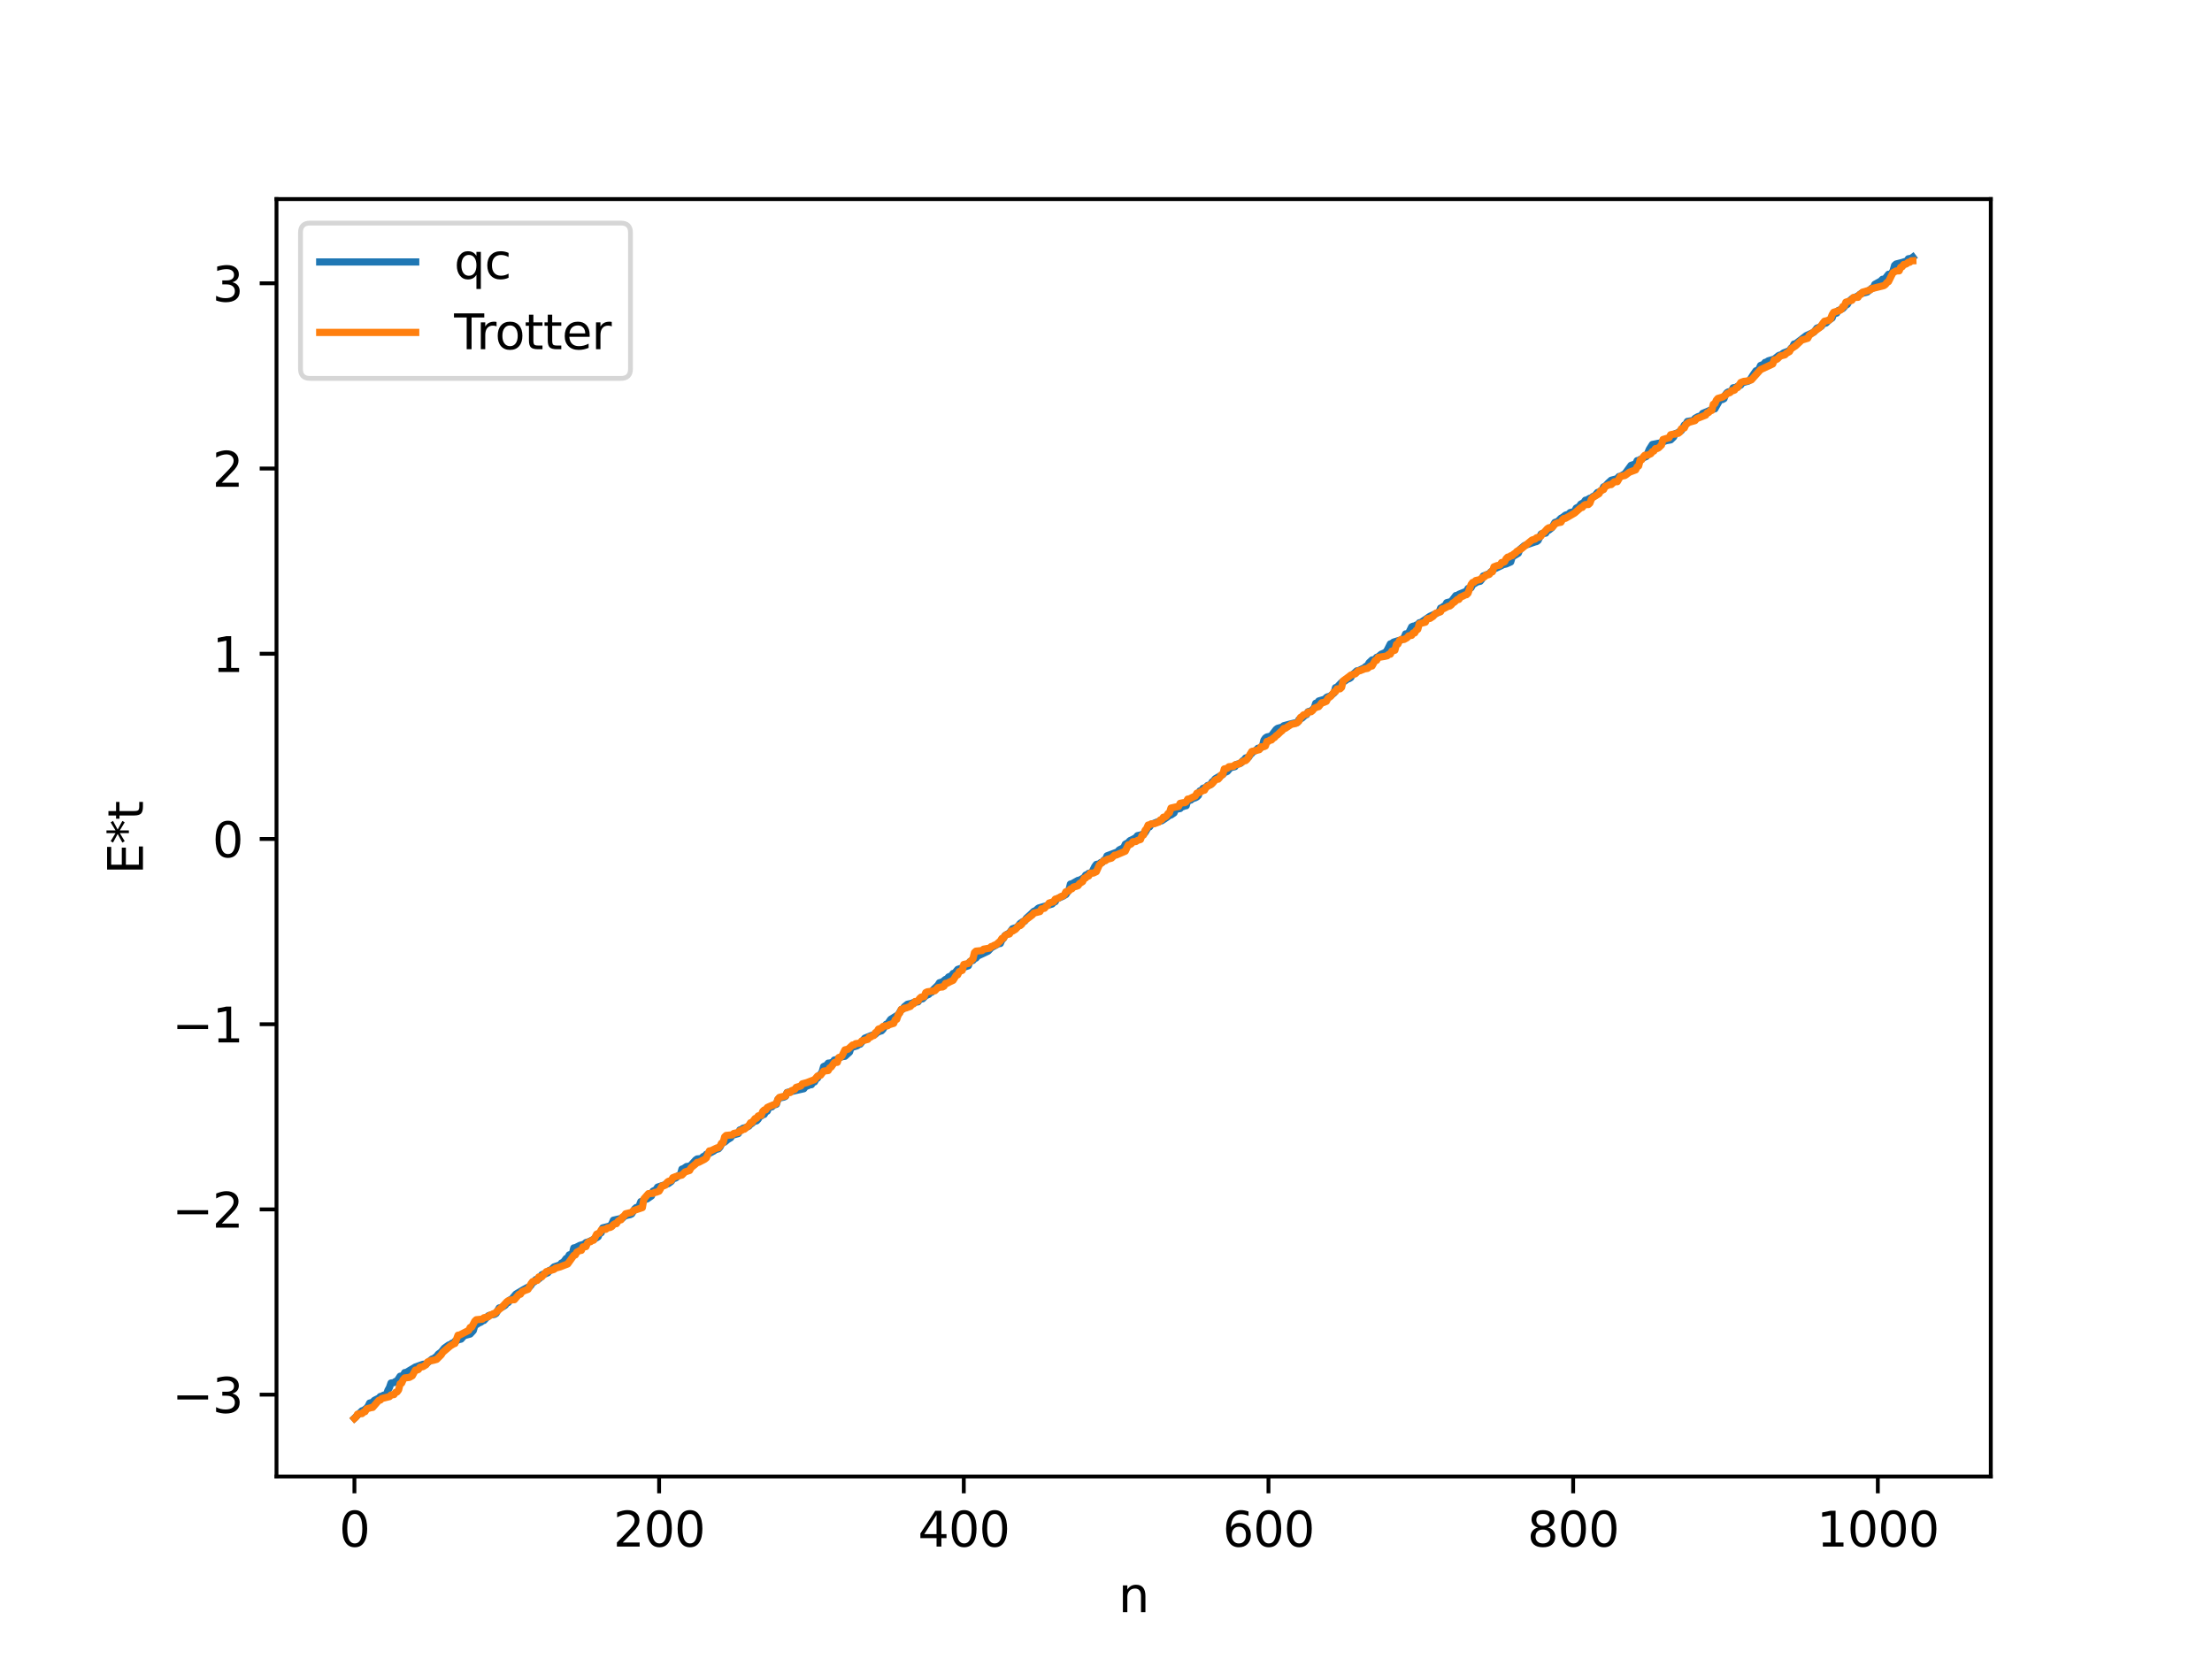 <?xml version="1.0" encoding="utf-8" standalone="no"?>
<!DOCTYPE svg PUBLIC "-//W3C//DTD SVG 1.1//EN"
  "http://www.w3.org/Graphics/SVG/1.1/DTD/svg11.dtd">
<svg xmlns:xlink="http://www.w3.org/1999/xlink" width="460.8pt" height="345.6pt" viewBox="0 0 460.8 345.6" xmlns="http://www.w3.org/2000/svg" version="1.1">
 <defs>
  <style type="text/css">*{stroke-linejoin: round; stroke-linecap: butt}</style>
 </defs>
 <g id="figure_1">
  <g id="patch_1">
   <path d="M 0 345.6 
L 460.8 345.6 
L 460.8 0 
L 0 0 
z
" style="fill: #ffffff"/>
  </g>
  <g id="axes_1">
   <g id="patch_2">
    <path d="M 57.6 307.584 
L 414.72 307.584 
L 414.72 41.472 
L 57.6 41.472 
z
" style="fill: #ffffff"/>
   </g>
   <g id="matplotlib.axis_1">
    <g id="xtick_1">
     <g id="line2d_1">
      <defs>
       <path id="m5168755f74" d="M 0 0 
L 0 3.5 
" style="stroke: #000000; stroke-width: 0.8"/>
      </defs>
      <g>
       <use xlink:href="#m5168755f74" x="73.833" y="307.584" style="stroke: #000000; stroke-width: 0.8"/>
      </g>
     </g>
     <g id="text_1">
      <!-- 0 -->
      <g transform="translate(70.651 322.182) scale(0.1 -0.1)">
       <defs>
        <path id="DejaVuSans-30" d="M 2034 4250 
Q 1547 4250 1301 3770 
Q 1056 3291 1056 2328 
Q 1056 1369 1301 889 
Q 1547 409 2034 409 
Q 2525 409 2770 889 
Q 3016 1369 3016 2328 
Q 3016 3291 2770 3770 
Q 2525 4250 2034 4250 
z
M 2034 4750 
Q 2819 4750 3233 4129 
Q 3647 3509 3647 2328 
Q 3647 1150 3233 529 
Q 2819 -91 2034 -91 
Q 1250 -91 836 529 
Q 422 1150 422 2328 
Q 422 3509 836 4129 
Q 1250 4750 2034 4750 
z
" transform="scale(0.016)"/>
       </defs>
       <use xlink:href="#DejaVuSans-30"/>
      </g>
     </g>
    </g>
    <g id="xtick_2">
     <g id="line2d_2">
      <g>
       <use xlink:href="#m5168755f74" x="137.304" y="307.584" style="stroke: #000000; stroke-width: 0.8"/>
      </g>
     </g>
     <g id="text_2">
      <!-- 200 -->
      <g transform="translate(127.76 322.182) scale(0.1 -0.1)">
       <defs>
        <path id="DejaVuSans-32" d="M 1228 531 
L 3431 531 
L 3431 0 
L 469 0 
L 469 531 
Q 828 903 1448 1529 
Q 2069 2156 2228 2338 
Q 2531 2678 2651 2914 
Q 2772 3150 2772 3378 
Q 2772 3750 2511 3984 
Q 2250 4219 1831 4219 
Q 1534 4219 1204 4116 
Q 875 4013 500 3803 
L 500 4441 
Q 881 4594 1212 4672 
Q 1544 4750 1819 4750 
Q 2544 4750 2975 4387 
Q 3406 4025 3406 3419 
Q 3406 3131 3298 2873 
Q 3191 2616 2906 2266 
Q 2828 2175 2409 1742 
Q 1991 1309 1228 531 
z
" transform="scale(0.016)"/>
       </defs>
       <use xlink:href="#DejaVuSans-32"/>
       <use xlink:href="#DejaVuSans-30" x="63.623"/>
       <use xlink:href="#DejaVuSans-30" x="127.246"/>
      </g>
     </g>
    </g>
    <g id="xtick_3">
     <g id="line2d_3">
      <g>
       <use xlink:href="#m5168755f74" x="200.775" y="307.584" style="stroke: #000000; stroke-width: 0.8"/>
      </g>
     </g>
     <g id="text_3">
      <!-- 400 -->
      <g transform="translate(191.231 322.182) scale(0.1 -0.1)">
       <defs>
        <path id="DejaVuSans-34" d="M 2419 4116 
L 825 1625 
L 2419 1625 
L 2419 4116 
z
M 2253 4666 
L 3047 4666 
L 3047 1625 
L 3713 1625 
L 3713 1100 
L 3047 1100 
L 3047 0 
L 2419 0 
L 2419 1100 
L 313 1100 
L 313 1709 
L 2253 4666 
z
" transform="scale(0.016)"/>
       </defs>
       <use xlink:href="#DejaVuSans-34"/>
       <use xlink:href="#DejaVuSans-30" x="63.623"/>
       <use xlink:href="#DejaVuSans-30" x="127.246"/>
      </g>
     </g>
    </g>
    <g id="xtick_4">
     <g id="line2d_4">
      <g>
       <use xlink:href="#m5168755f74" x="264.246" y="307.584" style="stroke: #000000; stroke-width: 0.8"/>
      </g>
     </g>
     <g id="text_4">
      <!-- 600 -->
      <g transform="translate(254.702 322.182) scale(0.1 -0.1)">
       <defs>
        <path id="DejaVuSans-36" d="M 2113 2584 
Q 1688 2584 1439 2293 
Q 1191 2003 1191 1497 
Q 1191 994 1439 701 
Q 1688 409 2113 409 
Q 2538 409 2786 701 
Q 3034 994 3034 1497 
Q 3034 2003 2786 2293 
Q 2538 2584 2113 2584 
z
M 3366 4563 
L 3366 3988 
Q 3128 4100 2886 4159 
Q 2644 4219 2406 4219 
Q 1781 4219 1451 3797 
Q 1122 3375 1075 2522 
Q 1259 2794 1537 2939 
Q 1816 3084 2150 3084 
Q 2853 3084 3261 2657 
Q 3669 2231 3669 1497 
Q 3669 778 3244 343 
Q 2819 -91 2113 -91 
Q 1303 -91 875 529 
Q 447 1150 447 2328 
Q 447 3434 972 4092 
Q 1497 4750 2381 4750 
Q 2619 4750 2861 4703 
Q 3103 4656 3366 4563 
z
" transform="scale(0.016)"/>
       </defs>
       <use xlink:href="#DejaVuSans-36"/>
       <use xlink:href="#DejaVuSans-30" x="63.623"/>
       <use xlink:href="#DejaVuSans-30" x="127.246"/>
      </g>
     </g>
    </g>
    <g id="xtick_5">
     <g id="line2d_5">
      <g>
       <use xlink:href="#m5168755f74" x="327.717" y="307.584" style="stroke: #000000; stroke-width: 0.8"/>
      </g>
     </g>
     <g id="text_5">
      <!-- 800 -->
      <g transform="translate(318.173 322.182) scale(0.1 -0.1)">
       <defs>
        <path id="DejaVuSans-38" d="M 2034 2216 
Q 1584 2216 1326 1975 
Q 1069 1734 1069 1313 
Q 1069 891 1326 650 
Q 1584 409 2034 409 
Q 2484 409 2743 651 
Q 3003 894 3003 1313 
Q 3003 1734 2745 1975 
Q 2488 2216 2034 2216 
z
M 1403 2484 
Q 997 2584 770 2862 
Q 544 3141 544 3541 
Q 544 4100 942 4425 
Q 1341 4750 2034 4750 
Q 2731 4750 3128 4425 
Q 3525 4100 3525 3541 
Q 3525 3141 3298 2862 
Q 3072 2584 2669 2484 
Q 3125 2378 3379 2068 
Q 3634 1759 3634 1313 
Q 3634 634 3220 271 
Q 2806 -91 2034 -91 
Q 1263 -91 848 271 
Q 434 634 434 1313 
Q 434 1759 690 2068 
Q 947 2378 1403 2484 
z
M 1172 3481 
Q 1172 3119 1398 2916 
Q 1625 2713 2034 2713 
Q 2441 2713 2670 2916 
Q 2900 3119 2900 3481 
Q 2900 3844 2670 4047 
Q 2441 4250 2034 4250 
Q 1625 4250 1398 4047 
Q 1172 3844 1172 3481 
z
" transform="scale(0.016)"/>
       </defs>
       <use xlink:href="#DejaVuSans-38"/>
       <use xlink:href="#DejaVuSans-30" x="63.623"/>
       <use xlink:href="#DejaVuSans-30" x="127.246"/>
      </g>
     </g>
    </g>
    <g id="xtick_6">
     <g id="line2d_6">
      <g>
       <use xlink:href="#m5168755f74" x="391.188" y="307.584" style="stroke: #000000; stroke-width: 0.8"/>
      </g>
     </g>
     <g id="text_6">
      <!-- 1000 -->
      <g transform="translate(378.463 322.182) scale(0.1 -0.1)">
       <defs>
        <path id="DejaVuSans-31" d="M 794 531 
L 1825 531 
L 1825 4091 
L 703 3866 
L 703 4441 
L 1819 4666 
L 2450 4666 
L 2450 531 
L 3481 531 
L 3481 0 
L 794 0 
L 794 531 
z
" transform="scale(0.016)"/>
       </defs>
       <use xlink:href="#DejaVuSans-31"/>
       <use xlink:href="#DejaVuSans-30" x="63.623"/>
       <use xlink:href="#DejaVuSans-30" x="127.246"/>
       <use xlink:href="#DejaVuSans-30" x="190.869"/>
      </g>
     </g>
    </g>
    <g id="text_7">
     <!-- n -->
     <g transform="translate(232.991 335.861) scale(0.1 -0.1)">
      <defs>
       <path id="DejaVuSans-6e" d="M 3513 2113 
L 3513 0 
L 2938 0 
L 2938 2094 
Q 2938 2591 2744 2837 
Q 2550 3084 2163 3084 
Q 1697 3084 1428 2787 
Q 1159 2491 1159 1978 
L 1159 0 
L 581 0 
L 581 3500 
L 1159 3500 
L 1159 2956 
Q 1366 3272 1645 3428 
Q 1925 3584 2291 3584 
Q 2894 3584 3203 3211 
Q 3513 2838 3513 2113 
z
" transform="scale(0.016)"/>
      </defs>
      <use xlink:href="#DejaVuSans-6e"/>
     </g>
    </g>
   </g>
   <g id="matplotlib.axis_2">
    <g id="ytick_1">
     <g id="line2d_7">
      <defs>
       <path id="m12be633ed4" d="M 0 0 
L -3.5 0 
" style="stroke: #000000; stroke-width: 0.8"/>
      </defs>
      <g>
       <use xlink:href="#m12be633ed4" x="57.6" y="290.527" style="stroke: #000000; stroke-width: 0.8"/>
      </g>
     </g>
     <g id="text_8">
      <!-- −3 -->
      <g transform="translate(35.858 294.326) scale(0.1 -0.1)">
       <defs>
        <path id="DejaVuSans-2212" d="M 678 2272 
L 4684 2272 
L 4684 1741 
L 678 1741 
L 678 2272 
z
" transform="scale(0.016)"/>
        <path id="DejaVuSans-33" d="M 2597 2516 
Q 3050 2419 3304 2112 
Q 3559 1806 3559 1356 
Q 3559 666 3084 287 
Q 2609 -91 1734 -91 
Q 1441 -91 1130 -33 
Q 819 25 488 141 
L 488 750 
Q 750 597 1062 519 
Q 1375 441 1716 441 
Q 2309 441 2620 675 
Q 2931 909 2931 1356 
Q 2931 1769 2642 2001 
Q 2353 2234 1838 2234 
L 1294 2234 
L 1294 2753 
L 1863 2753 
Q 2328 2753 2575 2939 
Q 2822 3125 2822 3475 
Q 2822 3834 2567 4026 
Q 2313 4219 1838 4219 
Q 1578 4219 1281 4162 
Q 984 4106 628 3988 
L 628 4550 
Q 988 4650 1302 4700 
Q 1616 4750 1894 4750 
Q 2613 4750 3031 4423 
Q 3450 4097 3450 3541 
Q 3450 3153 3228 2886 
Q 3006 2619 2597 2516 
z
" transform="scale(0.016)"/>
       </defs>
       <use xlink:href="#DejaVuSans-2212"/>
       <use xlink:href="#DejaVuSans-33" x="83.789"/>
      </g>
     </g>
    </g>
    <g id="ytick_2">
     <g id="line2d_8">
      <g>
       <use xlink:href="#m12be633ed4" x="57.6" y="251.942" style="stroke: #000000; stroke-width: 0.8"/>
      </g>
     </g>
     <g id="text_9">
      <!-- −2 -->
      <g transform="translate(35.858 255.742) scale(0.1 -0.1)">
       <use xlink:href="#DejaVuSans-2212"/>
       <use xlink:href="#DejaVuSans-32" x="83.789"/>
      </g>
     </g>
    </g>
    <g id="ytick_3">
     <g id="line2d_9">
      <g>
       <use xlink:href="#m12be633ed4" x="57.6" y="213.358" style="stroke: #000000; stroke-width: 0.8"/>
      </g>
     </g>
     <g id="text_10">
      <!-- −1 -->
      <g transform="translate(35.858 217.157) scale(0.1 -0.1)">
       <use xlink:href="#DejaVuSans-2212"/>
       <use xlink:href="#DejaVuSans-31" x="83.789"/>
      </g>
     </g>
    </g>
    <g id="ytick_4">
     <g id="line2d_10">
      <g>
       <use xlink:href="#m12be633ed4" x="57.6" y="174.773" style="stroke: #000000; stroke-width: 0.8"/>
      </g>
     </g>
     <g id="text_11">
      <!-- 0 -->
      <g transform="translate(44.237 178.572) scale(0.1 -0.1)">
       <use xlink:href="#DejaVuSans-30"/>
      </g>
     </g>
    </g>
    <g id="ytick_5">
     <g id="line2d_11">
      <g>
       <use xlink:href="#m12be633ed4" x="57.6" y="136.188" style="stroke: #000000; stroke-width: 0.8"/>
      </g>
     </g>
     <g id="text_12">
      <!-- 1 -->
      <g transform="translate(44.237 139.987) scale(0.1 -0.1)">
       <use xlink:href="#DejaVuSans-31"/>
      </g>
     </g>
    </g>
    <g id="ytick_6">
     <g id="line2d_12">
      <g>
       <use xlink:href="#m12be633ed4" x="57.6" y="97.603" style="stroke: #000000; stroke-width: 0.8"/>
      </g>
     </g>
     <g id="text_13">
      <!-- 2 -->
      <g transform="translate(44.237 101.402) scale(0.1 -0.1)">
       <use xlink:href="#DejaVuSans-32"/>
      </g>
     </g>
    </g>
    <g id="ytick_7">
     <g id="line2d_13">
      <g>
       <use xlink:href="#m12be633ed4" x="57.6" y="59.018" style="stroke: #000000; stroke-width: 0.8"/>
      </g>
     </g>
     <g id="text_14">
      <!-- 3 -->
      <g transform="translate(44.237 62.818) scale(0.1 -0.1)">
       <use xlink:href="#DejaVuSans-33"/>
      </g>
     </g>
    </g>
    <g id="text_15">
     <!-- E*t -->
     <g transform="translate(29.778 182.148) rotate(-90) scale(0.1 -0.1)">
      <defs>
       <path id="DejaVuSans-45" d="M 628 4666 
L 3578 4666 
L 3578 4134 
L 1259 4134 
L 1259 2753 
L 3481 2753 
L 3481 2222 
L 1259 2222 
L 1259 531 
L 3634 531 
L 3634 0 
L 628 0 
L 628 4666 
z
" transform="scale(0.016)"/>
       <path id="DejaVuSans-2a" d="M 3009 3897 
L 1888 3291 
L 3009 2681 
L 2828 2375 
L 1778 3009 
L 1778 1831 
L 1422 1831 
L 1422 3009 
L 372 2375 
L 191 2681 
L 1313 3291 
L 191 3897 
L 372 4206 
L 1422 3572 
L 1422 4750 
L 1778 4750 
L 1778 3572 
L 2828 4206 
L 3009 3897 
z
" transform="scale(0.016)"/>
       <path id="DejaVuSans-74" d="M 1172 4494 
L 1172 3500 
L 2356 3500 
L 2356 3053 
L 1172 3053 
L 1172 1153 
Q 1172 725 1289 603 
Q 1406 481 1766 481 
L 2356 481 
L 2356 0 
L 1766 0 
Q 1100 0 847 248 
Q 594 497 594 1153 
L 594 3053 
L 172 3053 
L 172 3500 
L 594 3500 
L 594 4494 
L 1172 4494 
z
" transform="scale(0.016)"/>
      </defs>
      <use xlink:href="#DejaVuSans-45"/>
      <use xlink:href="#DejaVuSans-2a" x="63.184"/>
      <use xlink:href="#DejaVuSans-74" x="113.184"/>
     </g>
    </g>
   </g>
   <g id="line2d_14">
    <path d="M 73.833 295.446 
L 75.42 293.892 
L 75.737 293.812 
L 76.372 293.326 
L 76.689 292.933 
L 77.006 292.279 
L 77.641 292.127 
L 77.958 291.731 
L 78.91 291.254 
L 79.228 290.913 
L 79.545 290.888 
L 79.862 290.651 
L 80.497 290.523 
L 80.815 289.616 
L 81.132 289.049 
L 81.449 288.114 
L 82.084 288.019 
L 82.401 287.763 
L 82.719 287.684 
L 83.353 286.697 
L 83.988 286.573 
L 84.305 285.941 
L 84.623 285.906 
L 85.258 285.53 
L 86.527 284.771 
L 88.114 284.21 
L 88.748 284.141 
L 90.018 283.111 
L 90.335 283.008 
L 90.97 282.538 
L 91.287 282.106 
L 91.922 281.638 
L 92.557 280.845 
L 93.509 280.172 
L 93.826 280.104 
L 94.143 279.829 
L 94.461 279.773 
L 94.778 279.396 
L 95.096 279.334 
L 95.413 279.108 
L 96.048 278.962 
L 96.682 278.248 
L 97.952 277.899 
L 98.586 277.21 
L 98.904 276.166 
L 99.856 275.55 
L 100.173 275.45 
L 100.491 275.155 
L 100.808 275.082 
L 101.76 274.081 
L 102.395 273.904 
L 103.029 273.808 
L 103.347 273.605 
L 103.981 272.478 
L 104.616 272.303 
L 105.251 271.9 
L 105.568 271.459 
L 105.886 271.338 
L 106.203 270.805 
L 106.52 270.718 
L 107.472 269.587 
L 109.059 268.647 
L 110.011 268.129 
L 110.329 268.071 
L 110.646 267.724 
L 110.963 267.117 
L 111.281 267.045 
L 111.598 266.56 
L 112.233 266.435 
L 112.55 266.171 
L 112.867 265.561 
L 113.185 265.415 
L 113.502 265.398 
L 114.137 265.137 
L 114.454 264.644 
L 114.772 264.566 
L 115.406 263.927 
L 116.676 263.49 
L 116.993 263.092 
L 117.31 263.008 
L 117.945 262.162 
L 118.262 262.03 
L 118.58 261.422 
L 119.215 261.205 
L 119.532 259.965 
L 119.849 259.917 
L 120.801 259.437 
L 121.436 259.264 
L 121.753 259.131 
L 122.071 258.847 
L 122.705 258.663 
L 124.292 257.841 
L 124.61 257.635 
L 124.927 256.855 
L 125.244 256.811 
L 125.562 255.788 
L 126.514 255.545 
L 127.148 255.361 
L 127.466 254.901 
L 127.783 254.19 
L 129.053 253.9 
L 129.687 253.751 
L 130.005 253.407 
L 130.639 253.162 
L 131.274 253.033 
L 131.591 252.88 
L 132.226 251.817 
L 132.543 251.543 
L 132.861 251.508 
L 133.178 251.143 
L 133.496 250.315 
L 133.813 250.248 
L 134.13 249.907 
L 134.765 249.788 
L 135.717 249.138 
L 136.034 248.141 
L 136.669 247.82 
L 136.986 247.303 
L 139.208 246.573 
L 139.843 246.12 
L 140.16 245.597 
L 140.795 245.389 
L 141.429 244.809 
L 141.747 244.707 
L 142.064 243.544 
L 142.381 243.452 
L 143.016 243.016 
L 143.651 242.919 
L 143.968 242.706 
L 144.92 241.648 
L 145.238 241.43 
L 145.872 241.379 
L 146.19 241.229 
L 146.507 240.921 
L 146.824 240.834 
L 147.142 240.454 
L 147.459 240.431 
L 148.729 239.752 
L 149.046 239.492 
L 149.681 239.32 
L 149.998 238.954 
L 150.315 238.329 
L 150.633 238.016 
L 150.95 237.928 
L 151.585 237.394 
L 152.22 237.014 
L 152.537 236.495 
L 153.806 236.141 
L 154.124 235.385 
L 154.441 235.349 
L 154.758 235.045 
L 155.393 234.872 
L 156.028 234.584 
L 156.345 234.176 
L 156.662 234.031 
L 156.98 233.657 
L 157.615 233.487 
L 157.932 233.159 
L 158.249 232.617 
L 158.567 232.496 
L 158.884 232.209 
L 159.201 232.151 
L 159.519 231.598 
L 159.836 231.475 
L 160.153 230.715 
L 160.471 230.587 
L 160.788 230.58 
L 161.105 230.24 
L 161.74 230.038 
L 162.058 229.016 
L 162.375 228.737 
L 163.327 228.542 
L 163.644 228.372 
L 163.962 227.581 
L 164.914 227.368 
L 167.453 226.802 
L 167.77 226.369 
L 168.405 226.134 
L 168.722 225.97 
L 169.039 225.959 
L 169.357 225.425 
L 169.674 225.387 
L 169.991 224.81 
L 170.309 224.592 
L 170.626 224.027 
L 170.943 223.777 
L 171.261 223.284 
L 171.578 222.176 
L 172.213 221.887 
L 172.53 221.471 
L 172.848 221.455 
L 173.482 221.268 
L 173.8 220.825 
L 174.117 220.779 
L 175.386 220.124 
L 176.021 220.041 
L 176.973 219.18 
L 177.291 218.242 
L 178.243 217.957 
L 178.56 217.856 
L 178.877 217.6 
L 179.195 217.516 
L 180.147 216.276 
L 181.416 215.758 
L 182.368 215.434 
L 182.686 215.104 
L 183.32 214.823 
L 183.638 214.743 
L 183.955 214.409 
L 184.59 213.382 
L 184.907 213.286 
L 185.542 212.355 
L 187.129 211.378 
L 187.763 210.293 
L 188.081 210.221 
L 188.398 209.712 
L 189.033 209.204 
L 189.985 208.998 
L 190.302 208.827 
L 191.254 208.697 
L 191.572 208.162 
L 192.206 208.059 
L 192.841 207.426 
L 193.476 207.146 
L 193.793 206.739 
L 194.11 206.7 
L 194.428 206.155 
L 195.38 205.239 
L 195.697 204.725 
L 196.332 204.549 
L 196.967 204.021 
L 197.284 203.923 
L 197.601 203.515 
L 198.236 203.24 
L 198.553 202.784 
L 198.871 202.741 
L 199.505 201.948 
L 201.727 201.185 
L 202.044 200.331 
L 202.362 200.141 
L 202.679 200.083 
L 202.996 199.699 
L 203.314 199.587 
L 203.631 199.176 
L 204.583 198.733 
L 205.853 198.133 
L 206.487 197.431 
L 208.074 196.555 
L 208.391 196.541 
L 208.709 195.798 
L 209.026 195.52 
L 209.343 194.9 
L 210.296 194.325 
L 210.93 193.477 
L 211.882 193.151 
L 212.517 192.374 
L 213.152 191.935 
L 213.469 191.9 
L 213.786 191.307 
L 214.739 190.458 
L 215.373 189.84 
L 215.691 189.733 
L 216.325 189.171 
L 219.181 188.32 
L 219.499 187.974 
L 219.816 187.847 
L 220.134 187.271 
L 221.403 186.712 
L 222.038 186.349 
L 222.672 185.408 
L 222.99 184.168 
L 223.307 184.107 
L 224.577 183.393 
L 224.894 183.347 
L 225.846 182.815 
L 226.163 182.298 
L 226.481 182.181 
L 226.798 181.918 
L 227.433 181.777 
L 228.067 180.503 
L 228.385 180.077 
L 229.02 179.953 
L 229.337 179.659 
L 229.654 179.637 
L 229.972 179.177 
L 230.289 179.064 
L 230.606 178.29 
L 232.828 177.454 
L 233.145 177.052 
L 234.097 176.579 
L 234.415 175.859 
L 235.049 175.51 
L 235.367 175.129 
L 236.001 174.837 
L 236.636 174.481 
L 236.953 174.084 
L 237.588 173.945 
L 237.905 173.852 
L 238.54 173.459 
L 239.175 172.361 
L 239.492 172.25 
L 239.81 171.745 
L 241.079 171.23 
L 242.031 170.972 
L 242.983 170.341 
L 243.618 169.863 
L 243.935 169.782 
L 244.57 169.354 
L 244.887 168.604 
L 245.839 168.437 
L 246.157 168.071 
L 246.474 168.04 
L 246.791 167.868 
L 247.109 167.848 
L 247.426 166.788 
L 248.061 166.672 
L 248.378 166.402 
L 249.013 166.186 
L 249.33 166.019 
L 249.648 165.71 
L 249.965 164.753 
L 250.282 164.741 
L 250.6 164.223 
L 251.234 164.022 
L 251.552 163.638 
L 252.186 163.466 
L 252.504 162.886 
L 252.821 162.678 
L 253.139 162.24 
L 254.091 161.682 
L 254.408 161.573 
L 254.725 161.342 
L 255.043 160.971 
L 255.677 160.698 
L 256.312 159.936 
L 257.264 159.705 
L 257.581 159.239 
L 258.216 159.074 
L 258.534 158.949 
L 258.851 158.502 
L 259.168 158.317 
L 259.486 157.896 
L 260.12 157.742 
L 260.438 157.236 
L 260.755 156.962 
L 261.072 156.53 
L 261.39 156.449 
L 261.707 156.249 
L 262.024 155.894 
L 262.659 155.799 
L 262.977 155.47 
L 263.294 154.196 
L 263.611 153.737 
L 263.929 153.522 
L 264.563 153.385 
L 264.881 153.209 
L 265.833 151.962 
L 266.15 151.725 
L 266.785 151.55 
L 267.102 151.471 
L 267.42 151.184 
L 268.689 150.846 
L 269.958 150.547 
L 270.276 150.502 
L 270.593 149.899 
L 271.228 149.603 
L 271.862 149.004 
L 272.18 148.884 
L 272.497 148.261 
L 273.132 148.091 
L 273.767 147.495 
L 274.084 146.502 
L 274.401 146.426 
L 274.719 146.027 
L 275.671 145.746 
L 275.988 145.687 
L 276.305 145.297 
L 276.623 145.129 
L 276.94 145.109 
L 277.892 144.39 
L 278.21 143.25 
L 278.527 143.157 
L 279.479 142.16 
L 280.114 141.896 
L 280.748 141.454 
L 281.066 141.371 
L 281.383 141.165 
L 281.7 140.622 
L 282.653 139.753 
L 282.97 139.726 
L 284.239 139.098 
L 284.557 138.792 
L 284.874 138.677 
L 285.191 138.085 
L 285.826 137.481 
L 286.461 137.37 
L 286.778 136.928 
L 287.096 136.829 
L 287.73 136.287 
L 288.365 136.018 
L 288.682 135.859 
L 289 135.397 
L 289.634 134.133 
L 289.952 134.044 
L 290.269 133.775 
L 291.221 133.484 
L 291.856 133.327 
L 292.491 132.855 
L 292.808 132.055 
L 293.125 132.036 
L 293.443 131.888 
L 294.077 130.582 
L 294.395 130.435 
L 294.712 130.414 
L 295.029 130.205 
L 295.347 130.141 
L 295.664 129.735 
L 295.981 129.685 
L 297.886 128.381 
L 298.838 127.959 
L 299.79 127.49 
L 300.107 126.676 
L 300.424 126.578 
L 300.742 126.291 
L 301.059 126.154 
L 301.377 125.553 
L 302.329 125.302 
L 303.281 124.063 
L 303.598 124.049 
L 303.915 123.801 
L 305.502 123.158 
L 305.82 122.59 
L 306.454 122.441 
L 306.772 121.811 
L 307.406 121.431 
L 307.724 121.225 
L 308.358 121.092 
L 308.676 120.691 
L 308.993 119.993 
L 310.262 119.496 
L 310.58 119.106 
L 310.897 118.932 
L 311.215 118.564 
L 312.801 117.816 
L 313.119 117.631 
L 313.753 117.488 
L 314.705 117.069 
L 315.023 116.025 
L 316.292 115.25 
L 316.61 114.463 
L 317.562 113.652 
L 319.783 112.888 
L 320.1 112.823 
L 320.418 112.584 
L 321.053 111.236 
L 322.005 111.058 
L 322.322 110.55 
L 322.639 110.452 
L 323.274 109.956 
L 323.909 108.839 
L 324.543 108.611 
L 325.178 107.952 
L 325.496 107.807 
L 326.13 107.304 
L 326.765 107.117 
L 327.082 106.776 
L 327.717 106.628 
L 328.034 106.472 
L 328.352 105.851 
L 328.986 105.514 
L 329.304 105.025 
L 329.939 104.668 
L 330.256 104.207 
L 330.573 104.16 
L 331.208 103.778 
L 331.525 103.734 
L 331.843 103.425 
L 332.16 103.339 
L 332.795 102.589 
L 333.112 102.506 
L 333.747 102.04 
L 334.064 101.411 
L 334.381 101.308 
L 335.016 100.614 
L 335.651 100.042 
L 336.603 99.797 
L 336.92 99.673 
L 337.238 99.279 
L 337.555 99.214 
L 338.507 98.68 
L 339.777 96.943 
L 340.729 96.637 
L 341.046 95.961 
L 341.363 95.93 
L 341.681 95.699 
L 341.998 95.66 
L 342.315 95.374 
L 342.95 95.103 
L 343.585 93.597 
L 344.22 92.594 
L 345.806 92.28 
L 346.441 92.05 
L 347.076 91.807 
L 348.028 91.634 
L 348.662 91.025 
L 348.98 90.356 
L 349.615 90.11 
L 349.932 89.83 
L 350.249 89.717 
L 350.884 88.535 
L 351.201 88.349 
L 351.519 87.791 
L 352.788 87.586 
L 353.105 87.143 
L 353.74 86.791 
L 354.375 86.614 
L 354.692 86.12 
L 356.279 85.454 
L 356.914 85.197 
L 357.231 85.175 
L 358.183 83.489 
L 358.5 83.234 
L 358.818 83.229 
L 359.135 83.064 
L 359.453 82.198 
L 359.77 81.791 
L 360.087 81.619 
L 360.405 81.585 
L 360.722 81.421 
L 361.039 80.789 
L 361.674 80.683 
L 361.991 80.449 
L 362.309 80.393 
L 362.626 80.214 
L 362.943 79.733 
L 364.213 79.392 
L 364.53 79.174 
L 365.165 78.16 
L 365.8 77.245 
L 366.117 77.13 
L 366.434 76.852 
L 366.752 76.137 
L 367.386 75.905 
L 367.704 75.488 
L 368.021 75.453 
L 368.339 75.176 
L 369.608 74.808 
L 370.56 74.048 
L 371.195 73.85 
L 371.512 73.539 
L 372.781 73.054 
L 373.099 72.555 
L 373.416 72.281 
L 373.734 71.665 
L 374.051 71.627 
L 376.272 69.922 
L 377.542 69.344 
L 377.859 69.19 
L 378.494 68.358 
L 379.129 68.122 
L 379.446 67.947 
L 379.763 67.443 
L 380.398 67.29 
L 381.033 66.67 
L 381.667 66.248 
L 381.985 65.371 
L 382.62 65.223 
L 382.937 64.699 
L 383.889 64.272 
L 384.524 63.58 
L 384.841 63.406 
L 385.158 62.842 
L 385.793 62.236 
L 387.062 61.64 
L 387.697 61.128 
L 388.332 61.005 
L 388.967 60.842 
L 389.919 60.036 
L 390.236 59.983 
L 390.553 59.239 
L 391.823 58.532 
L 392.14 58.187 
L 392.458 58.156 
L 392.775 57.946 
L 393.41 57.138 
L 393.727 57.117 
L 394.044 56.932 
L 394.362 56.401 
L 394.679 55.286 
L 394.996 55.001 
L 396.266 54.672 
L 396.9 54.47 
L 397.218 54.451 
L 397.535 53.909 
L 398.17 53.809 
L 398.487 53.568 
L 398.487 53.568 
" clip-path="url(#pda12ce99af)" style="fill: none; stroke: #1f77b4; stroke-width: 1.5; stroke-linecap: square"/>
   </g>
   <g id="line2d_15">
    <path d="M 73.833 295.488 
L 74.15 295.225 
L 74.467 294.611 
L 75.102 294.48 
L 75.42 294.48 
L 75.737 294.15 
L 76.054 294.072 
L 76.372 293.503 
L 77.324 293.225 
L 77.641 293.19 
L 78.91 291.718 
L 79.228 291.664 
L 79.545 291.334 
L 81.132 290.945 
L 81.449 290.603 
L 82.084 290.518 
L 82.401 290.056 
L 82.719 289.966 
L 83.036 289.542 
L 83.353 288.257 
L 83.671 288.138 
L 83.988 287.415 
L 84.305 287.048 
L 85.258 286.944 
L 85.892 286.595 
L 86.527 285.417 
L 86.844 285.417 
L 87.162 285.293 
L 87.479 284.814 
L 88.114 284.692 
L 88.748 284.302 
L 89.066 283.734 
L 89.7 283.485 
L 90.335 283.358 
L 90.97 283.177 
L 91.922 282.225 
L 92.239 281.712 
L 93.826 280.366 
L 94.461 279.978 
L 94.778 279.864 
L 95.413 278.15 
L 95.73 278.122 
L 97.634 277.144 
L 97.952 276.531 
L 98.269 276.45 
L 98.904 275.227 
L 99.221 274.926 
L 100.491 274.803 
L 100.808 274.511 
L 101.76 274.286 
L 102.077 273.969 
L 102.395 273.899 
L 102.712 273.686 
L 103.029 273.624 
L 104.616 272.244 
L 105.568 271.196 
L 105.886 270.957 
L 106.838 270.752 
L 107.155 270.752 
L 108.107 269.628 
L 108.424 269.606 
L 108.742 269.101 
L 109.377 268.815 
L 110.011 268.577 
L 110.646 267.386 
L 110.963 266.994 
L 111.598 266.792 
L 111.915 266.733 
L 112.233 266.013 
L 112.867 265.993 
L 113.82 264.904 
L 115.406 264.447 
L 115.724 264.174 
L 116.676 263.918 
L 117.31 263.67 
L 118.262 263.307 
L 119.532 261.525 
L 119.849 261.43 
L 120.167 260.839 
L 120.801 260.491 
L 121.119 260.469 
L 121.436 259.748 
L 122.071 259.689 
L 122.388 258.96 
L 122.705 258.681 
L 123.023 258.668 
L 123.34 258.371 
L 123.658 258.362 
L 124.292 257.096 
L 124.927 256.833 
L 125.244 256.219 
L 125.879 256.088 
L 126.196 256.088 
L 126.514 255.812 
L 127.148 255.68 
L 127.466 255.507 
L 127.783 255.112 
L 128.1 254.927 
L 128.418 254.91 
L 128.735 254.42 
L 129.053 254.171 
L 129.37 254.103 
L 129.687 253.502 
L 130.005 253.326 
L 130.322 252.857 
L 131.591 252.553 
L 131.909 252.212 
L 133.178 251.783 
L 133.813 251.574 
L 134.13 249.746 
L 135.082 248.656 
L 136.034 248.597 
L 136.352 248.406 
L 136.669 248.377 
L 137.304 248.133 
L 137.939 247.025 
L 138.256 247.025 
L 138.573 246.902 
L 138.891 246.387 
L 139.208 246.112 
L 139.843 245.91 
L 140.16 245.342 
L 140.795 245.093 
L 141.429 244.933 
L 142.064 244.785 
L 142.699 244.135 
L 143.651 243.833 
L 143.968 243.249 
L 144.92 242.474 
L 145.238 242.139 
L 145.555 242.13 
L 146.824 241.472 
L 147.142 241.208 
L 147.777 239.758 
L 148.094 239.73 
L 149.363 239.121 
L 149.681 239.101 
L 149.998 238.752 
L 150.315 238.139 
L 150.633 238.059 
L 150.95 236.835 
L 151.267 236.534 
L 152.537 236.411 
L 152.854 236.119 
L 153.806 235.904 
L 154.124 235.577 
L 154.441 235.507 
L 154.758 235.294 
L 155.076 235.232 
L 156.028 234.411 
L 156.345 233.888 
L 156.662 233.852 
L 157.297 233.014 
L 157.615 232.953 
L 157.932 232.482 
L 158.249 232.361 
L 158.567 232.361 
L 158.884 231.535 
L 159.201 231.236 
L 159.519 231.214 
L 159.836 230.709 
L 160.471 230.423 
L 161.423 230.046 
L 161.74 229.844 
L 162.058 228.994 
L 162.375 228.603 
L 163.644 228.29 
L 163.962 227.621 
L 164.596 227.601 
L 164.914 227.199 
L 165.548 226.962 
L 165.866 226.513 
L 166.818 226.236 
L 167.135 225.782 
L 168.087 225.526 
L 168.722 225.278 
L 169.674 224.915 
L 170.309 224.165 
L 170.943 223.987 
L 171.578 223.133 
L 172.53 223.011 
L 172.848 222.447 
L 173.165 222.268 
L 173.8 221.356 
L 174.434 221.297 
L 174.752 220.289 
L 175.069 220.276 
L 175.386 219.979 
L 176.021 218.704 
L 176.656 218.567 
L 177.608 217.696 
L 177.925 217.696 
L 178.243 217.42 
L 179.195 217.288 
L 179.512 216.849 
L 180.781 216.518 
L 181.099 216.029 
L 181.416 216.021 
L 181.734 215.779 
L 182.051 215.711 
L 182.368 215.111 
L 182.686 214.934 
L 183.003 214.382 
L 183.638 214.162 
L 183.955 213.82 
L 184.59 213.697 
L 184.907 213.692 
L 185.224 213.469 
L 186.177 213.182 
L 186.494 212.417 
L 186.811 212.338 
L 187.129 211.354 
L 187.446 211.016 
L 187.763 210.264 
L 188.081 210.223 
L 188.398 210.014 
L 188.715 209.99 
L 189.667 209.64 
L 189.985 209.192 
L 190.302 209.136 
L 190.62 208.633 
L 190.937 208.633 
L 191.254 208.51 
L 191.572 207.995 
L 191.889 207.72 
L 192.524 207.601 
L 192.841 206.782 
L 193.158 206.62 
L 194.745 206.393 
L 195.38 205.743 
L 196.015 205.612 
L 196.332 205.612 
L 196.649 205.441 
L 196.967 204.858 
L 197.284 204.846 
L 197.919 204.506 
L 198.553 204.219 
L 199.188 203.194 
L 199.505 203.08 
L 199.823 202.397 
L 200.458 202.147 
L 200.775 200.916 
L 201.727 200.709 
L 202.679 199.747 
L 202.996 198.443 
L 203.314 198.142 
L 204.583 198.019 
L 204.9 197.727 
L 206.17 197.512 
L 206.487 197.185 
L 206.805 197.115 
L 207.122 196.902 
L 207.439 196.84 
L 208.391 196.019 
L 208.709 195.496 
L 209.026 195.46 
L 209.343 194.955 
L 209.661 194.698 
L 210.296 194.561 
L 210.613 193.969 
L 210.93 193.969 
L 211.565 193.585 
L 212.2 192.844 
L 212.517 192.823 
L 212.834 192.564 
L 213.152 192.031 
L 215.056 190.602 
L 215.373 190.211 
L 216.643 189.898 
L 216.96 189.336 
L 217.595 189.209 
L 217.912 188.807 
L 218.229 188.625 
L 218.547 188.121 
L 219.499 187.844 
L 219.816 187.316 
L 220.451 187.134 
L 221.086 186.734 
L 221.403 186.659 
L 221.72 186.405 
L 222.038 185.774 
L 222.672 185.595 
L 222.99 185.199 
L 223.307 185.153 
L 223.624 184.781 
L 224.259 184.619 
L 224.577 184.496 
L 224.894 184.055 
L 225.529 183.656 
L 225.846 182.964 
L 226.163 182.905 
L 226.481 182.545 
L 226.798 182.488 
L 227.115 181.897 
L 227.75 181.885 
L 228.385 181.587 
L 229.02 180.175 
L 229.972 179.304 
L 230.289 179.304 
L 230.606 179.029 
L 231.558 178.759 
L 232.193 178.143 
L 232.51 178.126 
L 234.415 177.319 
L 235.049 175.99 
L 235.367 175.954 
L 235.684 175.77 
L 236.001 175.343 
L 236.636 175.3 
L 236.953 175.077 
L 237.588 174.88 
L 237.905 174.025 
L 238.223 173.946 
L 238.54 172.962 
L 238.858 172.624 
L 239.175 171.872 
L 239.492 171.831 
L 239.81 171.623 
L 240.444 171.598 
L 241.396 171.248 
L 241.714 170.8 
L 242.031 170.744 
L 242.348 170.241 
L 242.666 170.241 
L 242.983 170.015 
L 243.3 169.494 
L 243.618 169.328 
L 243.935 168.337 
L 244.887 168.117 
L 245.522 168.001 
L 245.839 167.351 
L 246.474 167.22 
L 246.791 167.22 
L 247.109 167.049 
L 247.426 166.466 
L 247.743 166.454 
L 248.378 166.114 
L 249.013 165.827 
L 249.33 165.235 
L 249.648 165.19 
L 250.6 164.688 
L 250.917 164.611 
L 251.234 164.005 
L 252.504 163.263 
L 253.139 162.524 
L 253.456 162.337 
L 253.773 162.317 
L 254.091 161.968 
L 254.408 161.419 
L 254.725 161.355 
L 255.043 160.184 
L 255.677 160.051 
L 255.995 159.73 
L 256.947 159.627 
L 257.264 159.335 
L 258.216 159.12 
L 258.534 158.793 
L 258.851 158.709 
L 259.168 158.51 
L 259.486 158.449 
L 259.803 158.157 
L 260.755 156.563 
L 262.342 156.169 
L 262.659 155.577 
L 263.294 155.555 
L 263.611 155.403 
L 263.929 154.452 
L 264.246 154.431 
L 264.563 154.172 
L 264.881 154.153 
L 265.198 153.789 
L 265.515 153.639 
L 265.833 153.262 
L 266.15 153.06 
L 266.785 152.441 
L 267.102 152.21 
L 267.42 151.752 
L 267.737 151.733 
L 269.006 150.89 
L 269.958 150.703 
L 270.593 150.233 
L 270.91 149.452 
L 271.228 149.271 
L 271.545 148.924 
L 272.18 148.742 
L 272.497 148.342 
L 273.132 148.267 
L 273.449 148.013 
L 273.767 147.56 
L 274.401 147.288 
L 274.719 147.203 
L 275.353 146.389 
L 275.671 146.364 
L 276.305 146.104 
L 276.623 145.485 
L 277.258 145.023 
L 277.892 144.153 
L 278.21 144.096 
L 278.527 143.505 
L 279.162 143.493 
L 279.479 143.195 
L 279.796 141.841 
L 281.066 140.912 
L 281.383 140.637 
L 282.335 140.367 
L 282.97 139.751 
L 283.287 139.735 
L 284.239 139.343 
L 284.874 139.237 
L 285.509 138.753 
L 285.826 138.738 
L 286.461 137.598 
L 286.778 137.562 
L 287.096 136.951 
L 288.365 136.752 
L 289 136.607 
L 289.317 136.29 
L 289.634 136.281 
L 289.952 135.633 
L 290.586 135.457 
L 290.904 134.233 
L 291.221 134.17 
L 291.539 133.439 
L 291.856 133.231 
L 292.491 133.206 
L 293.125 132.856 
L 293.443 132.457 
L 294.077 132.353 
L 294.395 131.849 
L 294.712 131.849 
L 295.029 131.293 
L 295.347 131.102 
L 295.664 129.945 
L 296.934 129.609 
L 297.251 128.959 
L 297.568 128.828 
L 297.886 128.828 
L 298.52 128.42 
L 299.155 127.722 
L 299.79 127.539 
L 300.107 127.435 
L 300.424 126.843 
L 300.742 126.798 
L 301.694 126.296 
L 302.011 126.243 
L 302.329 126.012 
L 302.646 125.613 
L 302.963 125.449 
L 303.598 124.871 
L 303.915 124.867 
L 304.233 124.404 
L 304.867 124.132 
L 305.185 123.945 
L 305.502 123.89 
L 305.82 123.576 
L 306.454 121.763 
L 306.772 121.338 
L 307.089 121.293 
L 307.406 120.943 
L 308.358 120.728 
L 308.676 120.401 
L 308.993 120.317 
L 309.31 120.118 
L 309.628 119.765 
L 309.945 119.765 
L 310.262 119.642 
L 310.58 119.162 
L 310.897 119.127 
L 311.215 118.082 
L 311.849 117.838 
L 312.484 117.706 
L 312.801 117.185 
L 313.119 117.163 
L 313.436 117.011 
L 313.753 116.388 
L 314.071 116.061 
L 314.388 116.039 
L 314.705 115.78 
L 315.023 115.761 
L 315.34 115.397 
L 315.658 115.248 
L 315.975 114.87 
L 316.927 114.326 
L 319.148 112.498 
L 319.783 112.311 
L 320.1 112.024 
L 320.735 111.841 
L 321.053 111.64 
L 321.37 111.06 
L 321.687 110.879 
L 322.322 110.159 
L 322.639 109.95 
L 323.274 109.875 
L 323.591 109.621 
L 323.909 109.168 
L 324.543 108.896 
L 325.178 108.788 
L 325.496 108.247 
L 325.813 107.997 
L 326.13 107.972 
L 328.034 106.872 
L 329.304 105.761 
L 329.621 105.704 
L 329.939 105.306 
L 330.256 105.113 
L 330.891 105.101 
L 331.208 104.803 
L 331.525 103.955 
L 331.843 103.617 
L 333.112 102.844 
L 333.429 102.245 
L 334.064 101.976 
L 334.381 101.343 
L 335.334 100.951 
L 335.651 100.944 
L 336.286 100.361 
L 336.92 100.341 
L 337.555 99.253 
L 338.507 99.053 
L 339.459 98.36 
L 340.729 97.889 
L 341.046 97.241 
L 341.363 97.065 
L 341.681 95.841 
L 341.998 95.779 
L 342.315 95.187 
L 342.633 94.839 
L 343.267 94.814 
L 343.902 94.514 
L 344.22 94.063 
L 344.537 93.961 
L 344.854 93.457 
L 345.172 93.457 
L 345.489 93.308 
L 346.124 92.71 
L 346.441 91.553 
L 347.71 91.181 
L 348.028 90.567 
L 348.662 90.436 
L 348.98 90.436 
L 349.297 90.266 
L 349.615 90.261 
L 349.932 90.028 
L 350.249 89.33 
L 350.884 89.147 
L 351.201 88.451 
L 351.836 87.98 
L 353.105 87.62 
L 353.423 87.221 
L 355.327 86.475 
L 355.644 86.012 
L 355.962 85.922 
L 356.279 85.553 
L 356.596 85.498 
L 356.914 84.213 
L 357.231 84.094 
L 357.548 83.372 
L 357.866 83.004 
L 358.818 82.725 
L 359.453 82.336 
L 359.77 82.009 
L 360.405 81.774 
L 360.722 81.373 
L 361.039 81.373 
L 361.357 81.25 
L 361.674 80.77 
L 361.991 80.735 
L 362.626 79.691 
L 363.261 79.446 
L 363.896 79.385 
L 364.848 79.133 
L 366.752 77.005 
L 369.291 75.82 
L 369.608 74.968 
L 369.925 74.949 
L 370.243 74.784 
L 370.877 74.164 
L 371.829 73.919 
L 372.147 73.591 
L 372.781 73.248 
L 373.099 72.668 
L 374.051 72.053 
L 375.32 70.852 
L 376.59 70.467 
L 376.907 69.855 
L 378.177 68.887 
L 379.129 68.2 
L 379.763 67.312 
L 380.081 66.914 
L 381.033 66.709 
L 381.35 66.411 
L 381.667 65.563 
L 381.985 65.058 
L 382.62 64.856 
L 383.254 64.666 
L 383.572 64.452 
L 383.889 63.853 
L 384.206 63.773 
L 384.524 62.951 
L 385.158 62.748 
L 385.793 62.553 
L 386.11 61.97 
L 387.062 61.933 
L 387.38 61.367 
L 387.697 61.31 
L 388.015 60.861 
L 389.601 60.403 
L 389.919 60.13 
L 392.458 59.497 
L 392.775 59.263 
L 393.092 58.849 
L 393.41 58.673 
L 394.044 57.387 
L 394.362 56.795 
L 394.996 56.447 
L 395.631 56.422 
L 395.948 55.671 
L 396.266 55.569 
L 396.583 55.097 
L 396.9 55.066 
L 397.218 54.916 
L 397.535 54.637 
L 397.853 54.625 
L 398.17 54.327 
L 398.487 54.318 
L 398.487 54.318 
" clip-path="url(#pda12ce99af)" style="fill: none; stroke: #ff7f0e; stroke-width: 1.5; stroke-linecap: square"/>
   </g>
   <g id="patch_3">
    <path d="M 57.6 307.584 
L 57.6 41.472 
" style="fill: none; stroke: #000000; stroke-width: 0.8; stroke-linejoin: miter; stroke-linecap: square"/>
   </g>
   <g id="patch_4">
    <path d="M 414.72 307.584 
L 414.72 41.472 
" style="fill: none; stroke: #000000; stroke-width: 0.8; stroke-linejoin: miter; stroke-linecap: square"/>
   </g>
   <g id="patch_5">
    <path d="M 57.6 307.584 
L 414.72 307.584 
" style="fill: none; stroke: #000000; stroke-width: 0.8; stroke-linejoin: miter; stroke-linecap: square"/>
   </g>
   <g id="patch_6">
    <path d="M 57.6 41.472 
L 414.72 41.472 
" style="fill: none; stroke: #000000; stroke-width: 0.8; stroke-linejoin: miter; stroke-linecap: square"/>
   </g>
   <g id="legend_1">
    <g id="patch_7">
     <path d="M 64.6 78.828 
L 129.342 78.828 
Q 131.342 78.828 131.342 76.828 
L 131.342 48.472 
Q 131.342 46.472 129.342 46.472 
L 64.6 46.472 
Q 62.6 46.472 62.6 48.472 
L 62.6 76.828 
Q 62.6 78.828 64.6 78.828 
z
" style="fill: #ffffff; opacity: 0.8; stroke: #cccccc; stroke-linejoin: miter"/>
    </g>
    <g id="line2d_16">
     <path d="M 66.6 54.57 
L 76.6 54.57 
L 86.6 54.57 
" style="fill: none; stroke: #1f77b4; stroke-width: 1.5; stroke-linecap: square"/>
    </g>
    <g id="text_16">
     <!-- qc -->
     <g transform="translate(94.6 58.07) scale(0.1 -0.1)">
      <defs>
       <path id="DejaVuSans-71" d="M 947 1747 
Q 947 1113 1208 752 
Q 1469 391 1925 391 
Q 2381 391 2643 752 
Q 2906 1113 2906 1747 
Q 2906 2381 2643 2742 
Q 2381 3103 1925 3103 
Q 1469 3103 1208 2742 
Q 947 2381 947 1747 
z
M 2906 525 
Q 2725 213 2448 61 
Q 2172 -91 1784 -91 
Q 1150 -91 751 415 
Q 353 922 353 1747 
Q 353 2572 751 3078 
Q 1150 3584 1784 3584 
Q 2172 3584 2448 3432 
Q 2725 3281 2906 2969 
L 2906 3500 
L 3481 3500 
L 3481 -1331 
L 2906 -1331 
L 2906 525 
z
" transform="scale(0.016)"/>
       <path id="DejaVuSans-63" d="M 3122 3366 
L 3122 2828 
Q 2878 2963 2633 3030 
Q 2388 3097 2138 3097 
Q 1578 3097 1268 2742 
Q 959 2388 959 1747 
Q 959 1106 1268 751 
Q 1578 397 2138 397 
Q 2388 397 2633 464 
Q 2878 531 3122 666 
L 3122 134 
Q 2881 22 2623 -34 
Q 2366 -91 2075 -91 
Q 1284 -91 818 406 
Q 353 903 353 1747 
Q 353 2603 823 3093 
Q 1294 3584 2113 3584 
Q 2378 3584 2631 3529 
Q 2884 3475 3122 3366 
z
" transform="scale(0.016)"/>
      </defs>
      <use xlink:href="#DejaVuSans-71"/>
      <use xlink:href="#DejaVuSans-63" x="63.477"/>
     </g>
    </g>
    <g id="line2d_17">
     <path d="M 66.6 69.249 
L 76.6 69.249 
L 86.6 69.249 
" style="fill: none; stroke: #ff7f0e; stroke-width: 1.5; stroke-linecap: square"/>
    </g>
    <g id="text_17">
     <!-- Trotter -->
     <g transform="translate(94.6 72.749) scale(0.1 -0.1)">
      <defs>
       <path id="DejaVuSans-54" d="M -19 4666 
L 3928 4666 
L 3928 4134 
L 2272 4134 
L 2272 0 
L 1638 0 
L 1638 4134 
L -19 4134 
L -19 4666 
z
" transform="scale(0.016)"/>
       <path id="DejaVuSans-72" d="M 2631 2963 
Q 2534 3019 2420 3045 
Q 2306 3072 2169 3072 
Q 1681 3072 1420 2755 
Q 1159 2438 1159 1844 
L 1159 0 
L 581 0 
L 581 3500 
L 1159 3500 
L 1159 2956 
Q 1341 3275 1631 3429 
Q 1922 3584 2338 3584 
Q 2397 3584 2469 3576 
Q 2541 3569 2628 3553 
L 2631 2963 
z
" transform="scale(0.016)"/>
       <path id="DejaVuSans-6f" d="M 1959 3097 
Q 1497 3097 1228 2736 
Q 959 2375 959 1747 
Q 959 1119 1226 758 
Q 1494 397 1959 397 
Q 2419 397 2687 759 
Q 2956 1122 2956 1747 
Q 2956 2369 2687 2733 
Q 2419 3097 1959 3097 
z
M 1959 3584 
Q 2709 3584 3137 3096 
Q 3566 2609 3566 1747 
Q 3566 888 3137 398 
Q 2709 -91 1959 -91 
Q 1206 -91 779 398 
Q 353 888 353 1747 
Q 353 2609 779 3096 
Q 1206 3584 1959 3584 
z
" transform="scale(0.016)"/>
       <path id="DejaVuSans-65" d="M 3597 1894 
L 3597 1613 
L 953 1613 
Q 991 1019 1311 708 
Q 1631 397 2203 397 
Q 2534 397 2845 478 
Q 3156 559 3463 722 
L 3463 178 
Q 3153 47 2828 -22 
Q 2503 -91 2169 -91 
Q 1331 -91 842 396 
Q 353 884 353 1716 
Q 353 2575 817 3079 
Q 1281 3584 2069 3584 
Q 2775 3584 3186 3129 
Q 3597 2675 3597 1894 
z
M 3022 2063 
Q 3016 2534 2758 2815 
Q 2500 3097 2075 3097 
Q 1594 3097 1305 2825 
Q 1016 2553 972 2059 
L 3022 2063 
z
" transform="scale(0.016)"/>
      </defs>
      <use xlink:href="#DejaVuSans-54"/>
      <use xlink:href="#DejaVuSans-72" x="46.334"/>
      <use xlink:href="#DejaVuSans-6f" x="85.197"/>
      <use xlink:href="#DejaVuSans-74" x="146.379"/>
      <use xlink:href="#DejaVuSans-74" x="185.588"/>
      <use xlink:href="#DejaVuSans-65" x="224.797"/>
      <use xlink:href="#DejaVuSans-72" x="286.32"/>
     </g>
    </g>
   </g>
  </g>
 </g>
 <defs>
  <clipPath id="pda12ce99af">
   <rect x="57.6" y="41.472" width="357.12" height="266.112"/>
  </clipPath>
 </defs>
</svg>
